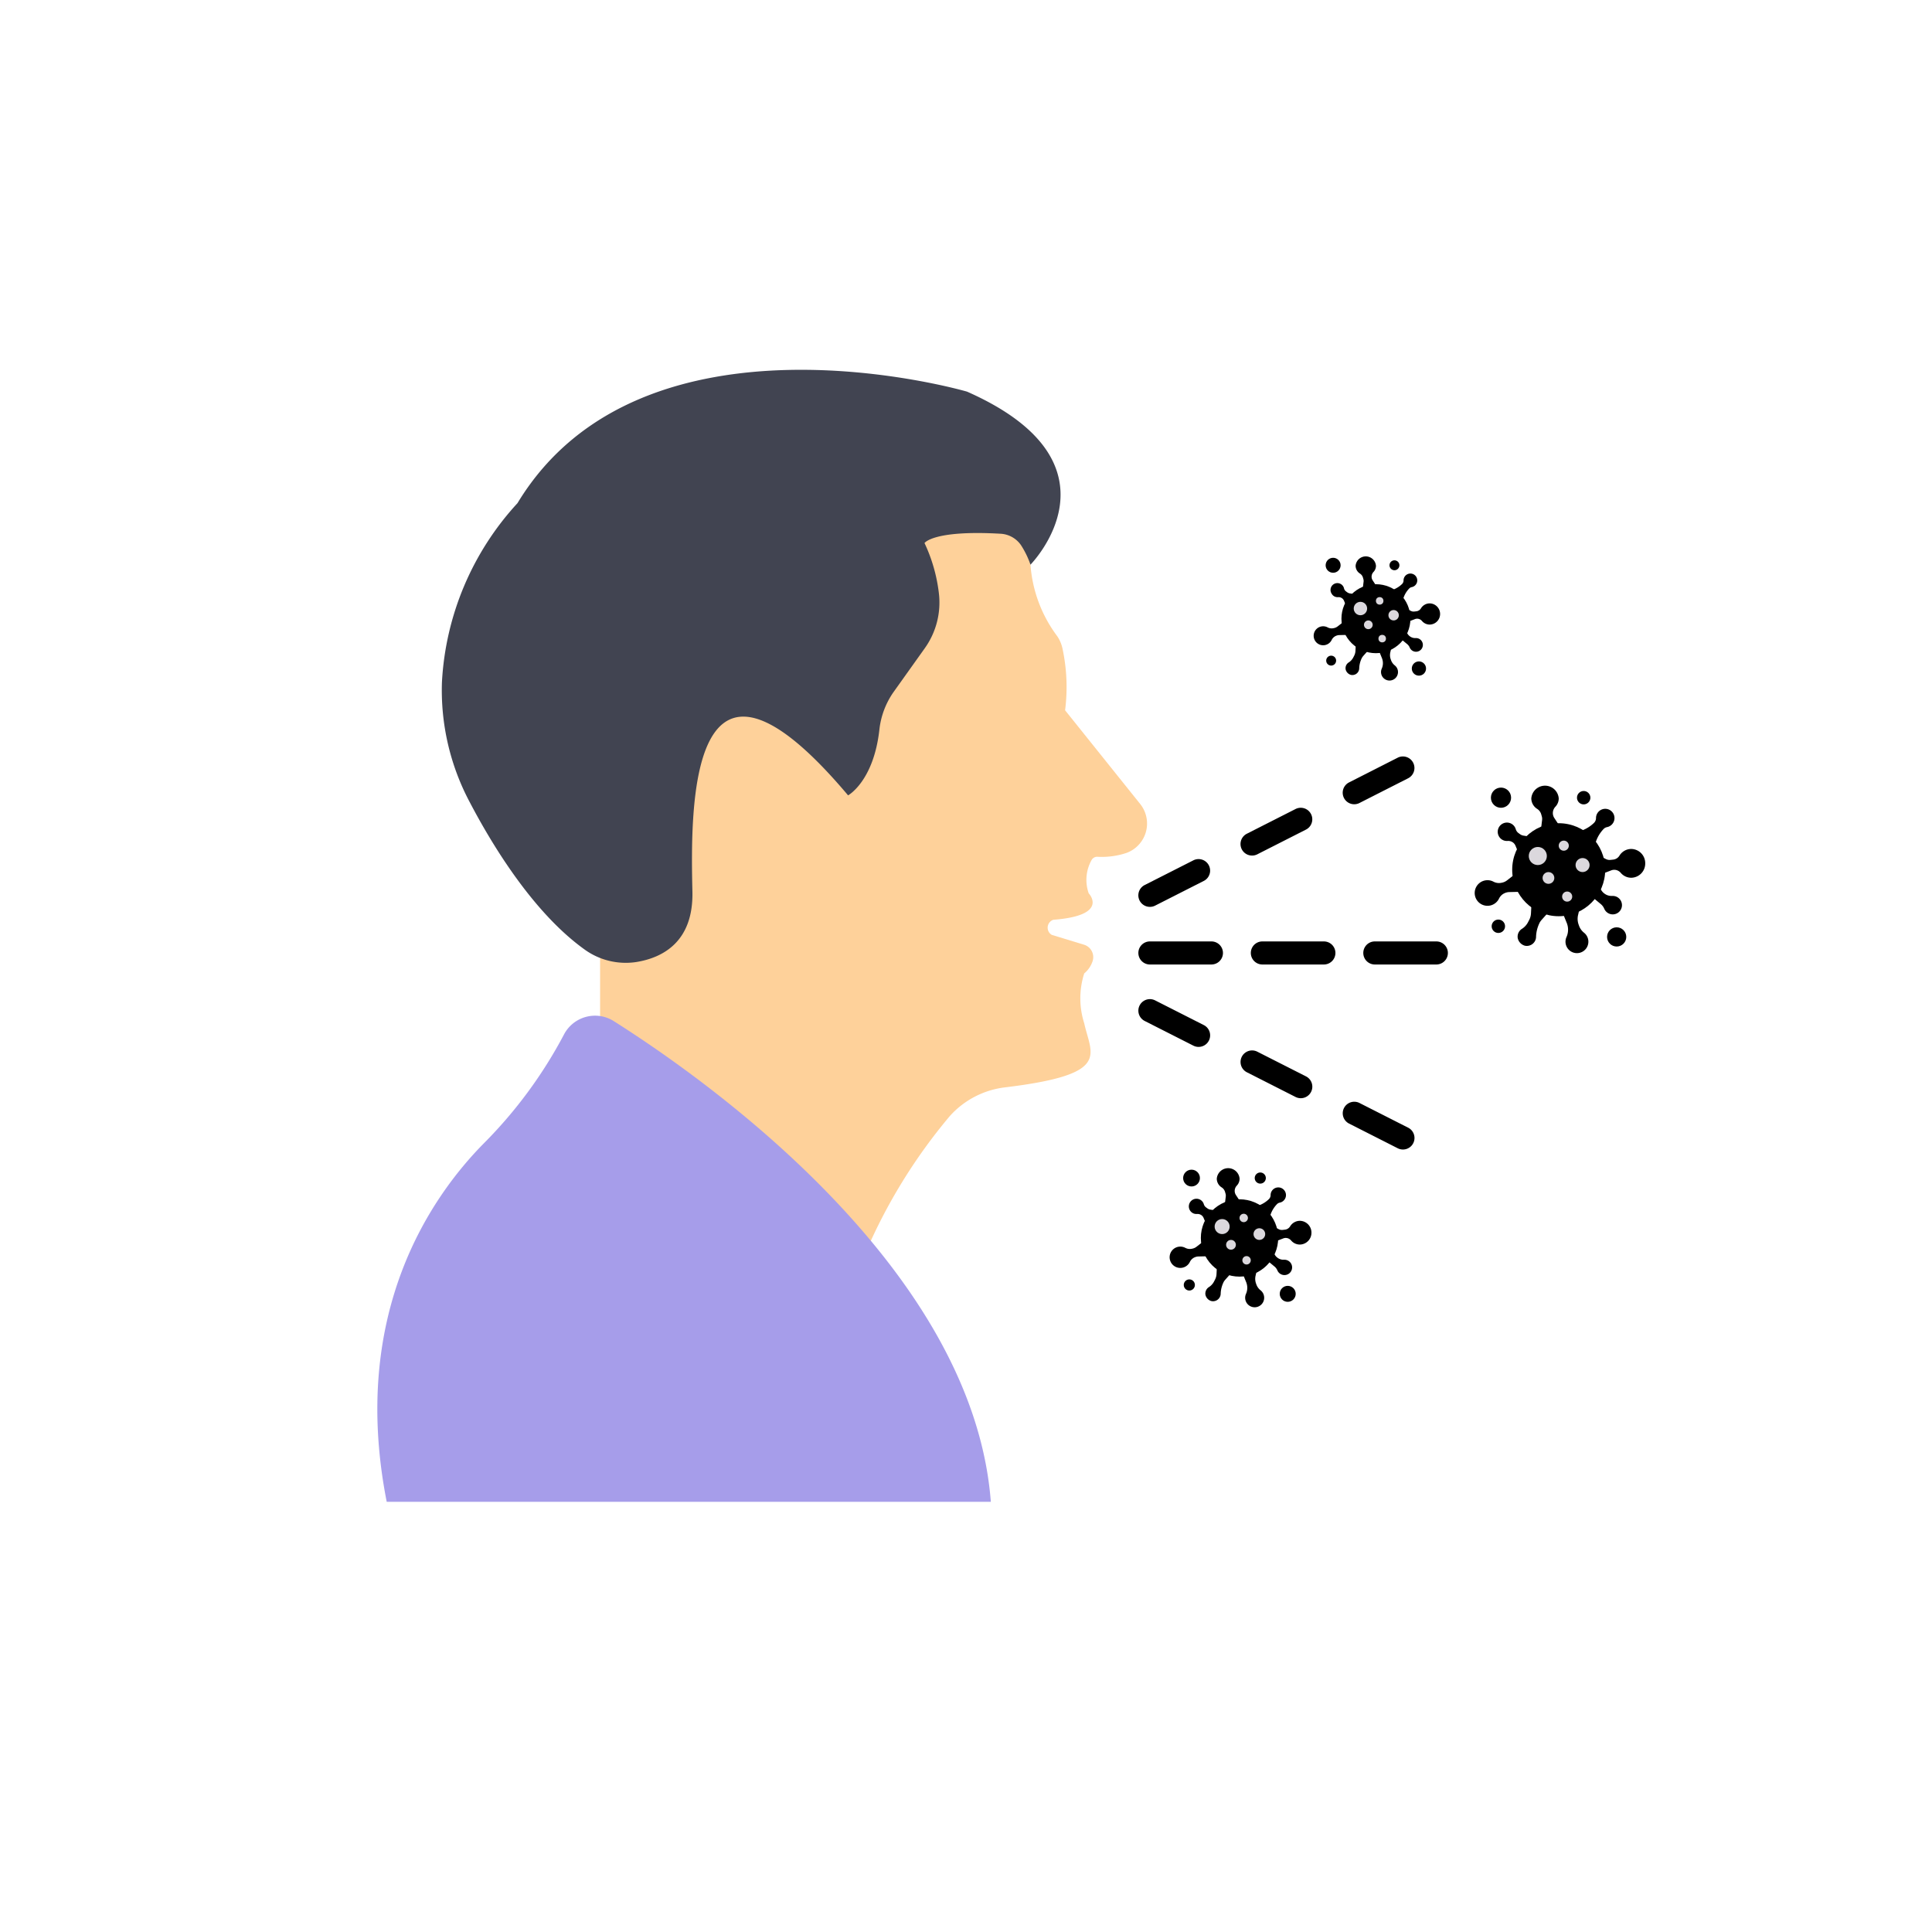 <?xml version="1.0"?>
<svg xmlns="http://www.w3.org/2000/svg" id="icon" height="512px" viewBox="0 0 128 128" width="512px" class="hovered-paths"><g><circle cx="82.121" cy="82.018" fill="#eeefee" r="2.562" data-original="#EEEFEE" class="" style="fill:#000000" data-old_color="#eeefee"/><circle cx="78.942" cy="78.05" fill="#eeefee" r=".556" data-original="#EEEFEE" class="" style="fill:#000000" data-old_color="#eeefee"/><path d="m86.887 81.663a.781.781 0 0 1 -.77.792.755.755 0 0 1 -.574-.266.475.475 0 0 0 -.357-.172.466.466 0 0 0 -.165.03l-.824.318.203.635a.668.668 0 0 0 .265.348.641.641 0 0 0 .35.113h.044.048a.508.508 0 1 1 -.476.708.676.676 0 0 0 -.189-.256l-.543-.451-.6.562-.113.49a.928.928 0 0 0 .029.522l.015.043a.87.87 0 0 0 .277.4.63.63 0 1 1 -.961.253.985.985 0 0 0 .054-.671l-.023-.077-.243-.6h-.8l-.356.4a.947.947 0 0 0 -.116.164v.005a1.867 1.867 0 0 0 -.188.745.509.509 0 0 1 -.621.5.554.554 0 0 1 -.389-.414.507.507 0 0 1 .221-.505.955.955 0 0 0 .339-.359l.073-.141a.871.871 0 0 0 .1-.357l.025-.5-.591-.692-.63.015a.655.655 0 0 0 -.253.057.625.625 0 0 0 -.314.3.706.706 0 1 1 -.308-.93.65.65 0 0 0 .442.061l.04-.009a.655.655 0 0 0 .263-.123l.386-.3.252-1.208-.166-.4a.432.432 0 0 0 -.129-.172.449.449 0 0 0 -.313-.092.531.531 0 0 1 -.188-.022.5.5 0 0 1 -.284-.231.507.507 0 1 1 .929-.389.4.4 0 0 0 .157.214l.071.052a.449.449 0 0 0 .2.086l.376.061.59-.443.058-.479a.505.505 0 0 0 -.016-.2l-.035-.121a.523.523 0 0 0 -.222-.29.689.689 0 0 1 -.322-.576.758.758 0 0 1 1.511 0 .669.669 0 0 1 -.183.458.512.512 0 0 0 -.137.418.505.505 0 0 0 .079.209l.309.469 1.075.277.236-.1a1.876 1.876 0 0 0 .563-.377.373.373 0 0 0 .113-.268.509.509 0 1 1 .61.5.355.355 0 0 0 -.187.1 1.884 1.884 0 0 0 -.44.735l-.066.206.082.443.541.277a.45.45 0 0 0 .263.047l.157-.018a.465.465 0 0 0 .336-.223.763.763 0 0 1 .646-.362.781.781 0 0 1 .764.781z" fill="#eeefee" data-original="#EEEFEE" class="" style="fill:#000000" data-old_color="#eeefee"/><circle cx="78.796" cy="85.132" fill="#eeefee" r=".369" data-original="#EEEFEE" class="" style="fill:#000000" data-old_color="#eeefee"/><circle cx="83.497" cy="78.049" fill="#eeefee" r=".369" data-original="#EEEFEE" class="" style="fill:#000000" data-old_color="#eeefee"/><circle cx="85.315" cy="85.72" fill="#eeefee" r=".529" data-original="#EEEFEE" class="" style="fill:#000000" data-old_color="#eeefee"/><circle cx="80.97" cy="81.263" fill="#dbd8dd" r=".498" data-original="#DBD8DD"/><circle cx="83.436" cy="81.761" fill="#dbd8dd" r=".387" data-original="#DBD8DD"/><circle cx="82.588" cy="83.498" fill="#dbd8dd" r=".279" data-original="#DBD8DD"/><circle cx="82.4" cy="80.693" fill="#dbd8dd" r=".279" data-original="#DBD8DD"/><circle cx="81.556" cy="82.471" fill="#dbd8dd" r=".324" data-original="#DBD8DD"/><circle cx="91.159" cy="40.99" fill="#eeefee" r="2.285" data-original="#EEEFEE" class="" style="fill:#000000" data-old_color="#eeefee"/><circle cx="88.323" cy="37.451" fill="#eeefee" r=".496" data-original="#EEEFEE" class="" style="fill:#000000" data-old_color="#eeefee"/><path d="m95.41 40.674a.7.7 0 0 1 -.687.706.673.673 0 0 1 -.512-.237.424.424 0 0 0 -.319-.153.415.415 0 0 0 -.147.027l-.735.284.184.563a.6.6 0 0 0 .236.31.572.572 0 0 0 .312.1h.039.043a.453.453 0 1 1 -.425.631.6.6 0 0 0 -.168-.229l-.484-.4-.534.5-.1.437a.828.828 0 0 0 .026.466l.013.038a.776.776 0 0 0 .247.361.562.562 0 1 1 -.857.226.879.879 0 0 0 .048-.6l-.02-.069-.217-.534h-.715l-.318.357a.845.845 0 0 0 -.1.146 1.665 1.665 0 0 0 -.168.665.454.454 0 0 1 -.554.443.494.494 0 0 1 -.347-.37.452.452 0 0 1 .2-.451.852.852 0 0 0 .3-.32l.065-.125a.777.777 0 0 0 .086-.319l.023-.447-.527-.617-.562.013a.584.584 0 0 0 -.226.051.557.557 0 0 0 -.28.267.629.629 0 1 1 -.274-.829.58.58 0 0 0 .395.054l.036-.008a.584.584 0 0 0 .235-.11l.344-.267.225-1.077-.148-.358a.385.385 0 0 0 -.115-.153.4.4 0 0 0 -.279-.082.474.474 0 0 1 -.168-.02.444.444 0 0 1 -.253-.206.453.453 0 1 1 .821-.338.361.361 0 0 0 .14.191l.063.046a.4.4 0 0 0 .176.077l.336.054.526-.4.051-.427a.451.451 0 0 0 -.015-.179l-.031-.108a.466.466 0 0 0 -.195-.254.614.614 0 0 1 -.287-.514.676.676 0 0 1 1.348 0 .6.6 0 0 1 -.164.409.456.456 0 0 0 -.122.373.451.451 0 0 0 .07.186l.276.419.958.247.21-.091a1.673 1.673 0 0 0 .5-.336.332.332 0 0 0 .1-.239.454.454 0 1 1 .544.444.316.316 0 0 0 -.166.088 1.681 1.681 0 0 0 -.392.656l-.059.184.073.4.482.247a.4.4 0 0 0 .234.042l.14-.016a.414.414 0 0 0 .3-.2.68.68 0 0 1 .576-.323.7.7 0 0 1 .689.698z" fill="#eeefee" data-original="#EEEFEE" class="" style="fill:#000000" data-old_color="#eeefee"/><circle cx="88.193" cy="43.768" fill="#eeefee" r=".329" data-original="#EEEFEE" class="" style="fill:#000000" data-old_color="#eeefee"/><circle cx="92.386" cy="37.451" fill="#eeefee" r=".329" data-original="#EEEFEE" class="" style="fill:#000000" data-old_color="#eeefee"/><circle cx="94.007" cy="44.292" fill="#eeefee" r=".472" data-original="#EEEFEE" class="" style="fill:#000000" data-old_color="#eeefee"/><circle cx="90.132" cy="40.317" fill="#dbd8dd" r=".444" data-original="#DBD8DD"/><circle cx="92.332" cy="40.761" fill="#dbd8dd" r=".345" data-original="#DBD8DD"/><circle cx="91.575" cy="42.31" fill="#dbd8dd" r=".249" data-original="#DBD8DD"/><circle cx="91.407" cy="39.809" fill="#dbd8dd" r=".249" data-original="#DBD8DD"/><circle cx="90.655" cy="41.395" fill="#dbd8dd" r=".289" data-original="#DBD8DD"/><circle cx="103.268" cy="57.621" fill="#eeefee" r="3.081" data-original="#EEEFEE" class="" style="fill:#000000" data-old_color="#eeefee"/><circle cx="99.445" cy="52.849" fill="#eeefee" r=".669" data-original="#EEEFEE" class="" style="fill:#000000" data-old_color="#eeefee"/><path d="m109 57.2a.94.94 0 0 1 -.926.953.908.908 0 0 1 -.691-.32.572.572 0 0 0 -.43-.207.56.56 0 0 0 -.2.036l-.991.382.248.76a.8.8 0 0 0 .318.419.771.771 0 0 0 .421.135h.053.058a.611.611 0 1 1 -.573.851.813.813 0 0 0 -.227-.308l-.653-.543-.721.676-.135.589a1.116 1.116 0 0 0 .035.628l.018.051a1.046 1.046 0 0 0 .333.486.758.758 0 1 1 -1.156.3 1.185 1.185 0 0 0 .065-.807l-.028-.093-.292-.721h-.964l-.429.481a1.139 1.139 0 0 0 -.139.2v.006a2.245 2.245 0 0 0 -.226.9.612.612 0 0 1 -.747.6.666.666 0 0 1 -.467-.5.61.61 0 0 1 .266-.608 1.149 1.149 0 0 0 .407-.431l.088-.169a1.048 1.048 0 0 0 .116-.43l.03-.6-.711-.832-.757.018a.787.787 0 0 0 -.3.069.751.751 0 0 0 -.378.36.848.848 0 1 1 -.37-1.118.782.782 0 0 0 .532.073l.048-.01a.787.787 0 0 0 .317-.148l.464-.36.3-1.453-.2-.482a.519.519 0 0 0 -.155-.207.54.54 0 0 0 -.376-.111.639.639 0 0 1 -.226-.027.6.6 0 0 1 -.341-.278.61.61 0 1 1 1.117-.468.487.487 0 0 0 .189.258l.085.062a.54.54 0 0 0 .238.1l.453.073.709-.533.069-.576a.608.608 0 0 0 -.02-.242l-.042-.146a.629.629 0 0 0 -.266-.348.828.828 0 0 1 -.387-.693.911.911 0 0 1 1.817 0 .8.8 0 0 1 -.221.551.615.615 0 0 0 -.164.5.608.608 0 0 0 .095.251l.372.564 1.292.333.283-.123a2.256 2.256 0 0 0 .677-.453.448.448 0 0 0 .136-.322.612.612 0 1 1 .734.6.426.426 0 0 0 -.224.118 2.266 2.266 0 0 0 -.529.884l-.079.248.1.533.651.333a.541.541 0 0 0 .316.056l.189-.021a.559.559 0 0 0 .4-.268.917.917 0 0 1 .777-.435.939.939 0 0 1 .925.954z" fill="#eeefee" data-original="#EEEFEE" class="" style="fill:#000000" data-old_color="#eeefee"/><circle cx="99.27" cy="61.367" fill="#eeefee" r=".444" data-original="#EEEFEE" class="" style="fill:#000000" data-old_color="#eeefee"/><circle cx="104.923" cy="52.849" fill="#eeefee" r=".444" data-original="#EEEFEE" class="" style="fill:#000000" data-old_color="#eeefee"/><circle cx="107.109" cy="62.073" fill="#eeefee" r=".636" data-original="#EEEFEE" class="" style="fill:#000000" data-old_color="#eeefee"/><circle cx="101.884" cy="56.713" fill="#dbd8dd" r=".599" data-original="#DBD8DD"/><circle cx="104.85" cy="57.312" fill="#dbd8dd" r=".465" data-original="#DBD8DD"/><circle cx="103.829" cy="59.401" fill="#dbd8dd" r=".335" data-original="#DBD8DD"/><circle cx="103.604" cy="56.028" fill="#dbd8dd" r=".335" data-original="#DBD8DD"/><circle cx="102.589" cy="58.167" fill="#dbd8dd" r=".389" data-original="#DBD8DD"/><path d="m68.272 37.411a8.97 8.97 0 0 0 1.773 4.739 2.344 2.344 0 0 1 .336.766 12.124 12.124 0 0 1 .184 4.142l4.969 6.2a2.072 2.072 0 0 1 -.918 3.256 5.165 5.165 0 0 1 -1.9.25.427.427 0 0 0 -.377.184 2.678 2.678 0 0 0 -.208 2.239s1.409 1.465-2.348 1.751a.553.553 0 0 0 -.1 1l2.131.65a.86.86 0 0 1 .574 1.09 1.778 1.778 0 0 1 -.556.815 5.416 5.416 0 0 0 0 3.3c.465 2.127 1.835 3.391-5.257 4.249a5.841 5.841 0 0 0 -3.654 1.908 36.259 36.259 0 0 0 -5.584 9.063l-17.579-14.462v-6.623l3.248-4.394.318-5.8 1.083-7.361 4.649-2.064 6.368-3.184 4.139-5.8h8.537z" fill="#fed19a" data-original="#FED19A" class=""/><path d="m56.188 52.695s1.684-.919 2.071-4.331a5.354 5.354 0 0 1 .941-2.514l2.067-2.9a5.206 5.206 0 0 0 .934-3.662 10.666 10.666 0 0 0 -.95-3.31s.567-.872 5.031-.617a1.755 1.755 0 0 1 1.362.758 5.936 5.936 0 0 1 .628 1.292s6.591-6.687-4.2-11.463c0 0-21.508-6.3-29.787 7.387a19 19 0 0 0 -5.005 11.858 15.783 15.783 0 0 0 1.837 7.945c1.476 2.821 4.187 7.3 7.587 9.75a4.654 4.654 0 0 0 3.47.846c1.679-.276 3.778-1.293 3.7-4.672-.13-5.603-.257-18.913 10.314-6.367z" fill="#414451" data-original="#414451"/><path d="m65.645 99.5c-1.179-15.482-18.78-27.925-24.984-31.85a2.321 2.321 0 0 0 -3.293.883 30.174 30.174 0 0 1 -5.278 7.181c-3.514 3.543-8.931 11.278-6.469 23.786z" fill="#2cbfae" data-original="#2CBFAE" class="hovered-path active-path" style="fill:#A69DEA" data-old_color="#2cbfae"/><g fill="#eeefee"><path d="m76.185 60.082a.764.764 0 0 1 -.347-1.446l3.225-1.636a.764.764 0 0 1 .692 1.363l-3.225 1.637a.763.763 0 0 1 -.345.082z" data-original="#EEEFEE" class="" style="fill:#000000" data-old_color="#EEEFEE"/><path d="m82.954 56.683a.764.764 0 0 1 -.347-1.446l3.225-1.637a.764.764 0 0 1 .692 1.363l-3.224 1.637a.763.763 0 0 1 -.346.083z" data-original="#EEEFEE" class="" style="fill:#000000" data-old_color="#EEEFEE"/><path d="m89.724 53.284a.764.764 0 0 1 -.347-1.446l3.223-1.638a.764.764 0 0 1 .692 1.363l-3.223 1.637a.763.763 0 0 1 -.345.084z" data-original="#EEEFEE" class="" style="fill:#000000" data-old_color="#EEEFEE"/><path d="m79.408 69.36a.763.763 0 0 1 -.345-.083l-3.225-1.636a.764.764 0 0 1 .692-1.363l3.225 1.636a.764.764 0 0 1 -.347 1.446z" data-original="#EEEFEE" class="" style="fill:#000000" data-old_color="#EEEFEE"/><path d="m86.177 72.759a.763.763 0 0 1 -.345-.083l-3.224-1.636a.764.764 0 0 1 .692-1.363l3.225 1.636a.764.764 0 0 1 -.347 1.446z" data-original="#EEEFEE" class="" style="fill:#000000" data-old_color="#EEEFEE"/><path d="m92.947 76.158a.763.763 0 0 1 -.345-.083l-3.224-1.636a.764.764 0 0 1 .692-1.363l3.224 1.636a.764.764 0 0 1 -.347 1.446z" data-original="#EEEFEE" class="" style="fill:#000000" data-old_color="#EEEFEE"/><path d="m80.26 63.9h-4.076a.764.764 0 0 1 0-1.528h4.076a.764.764 0 0 1 0 1.528z" data-original="#EEEFEE" class="" style="fill:#000000" data-old_color="#EEEFEE"/><path d="m87.711 63.9h-4.076a.764.764 0 0 1 0-1.528h4.076a.764.764 0 0 1 0 1.528z" data-original="#EEEFEE" class="" style="fill:#000000" data-old_color="#EEEFEE"/><path d="m95.161 63.9h-4.075a.764.764 0 1 1 0-1.528h4.076a.764.764 0 0 1 0 1.528z" data-original="#EEEFEE" class="" style="fill:#000000" data-old_color="#EEEFEE"/></g></g> </svg>
